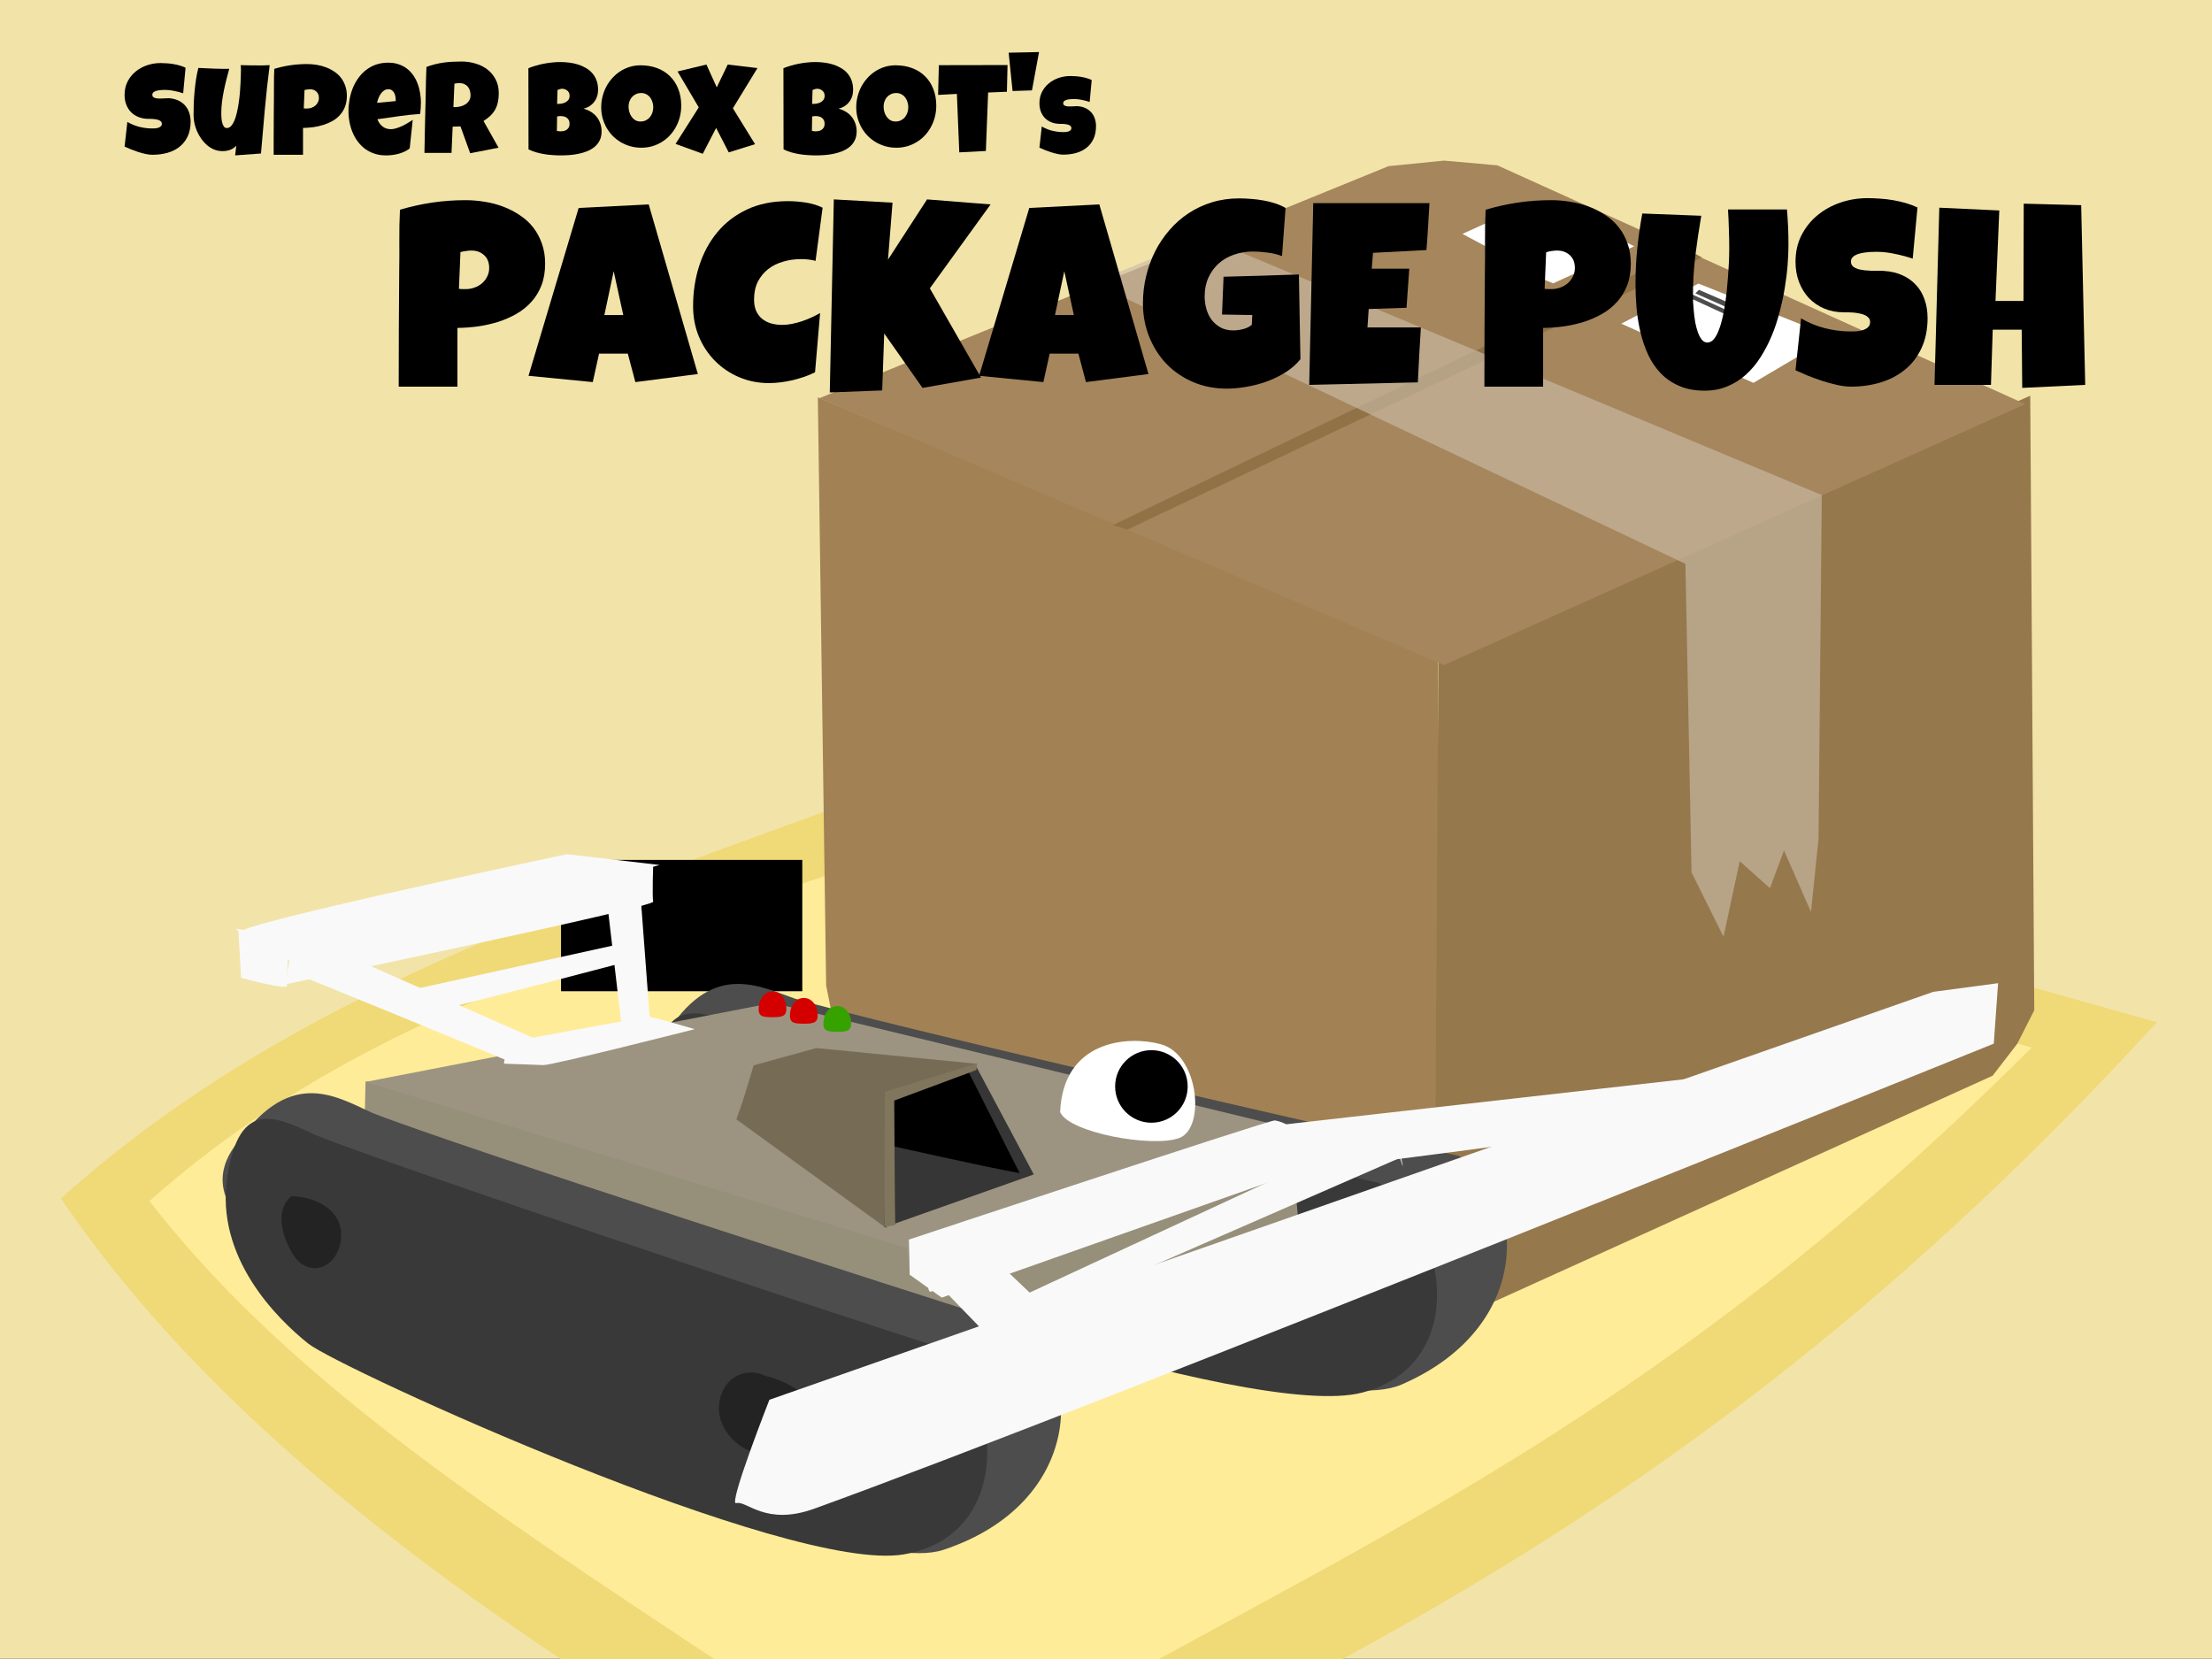 <?xml version="1.0" encoding="UTF-8" standalone="no"?>
<!-- Created with Inkscape (http://www.inkscape.org/) -->

<svg
   xmlns:dc="http://purl.org/dc/elements/1.1/"
   xmlns:cc="http://creativecommons.org/ns#"
   xmlns:rdf="http://www.w3.org/1999/02/22-rdf-syntax-ns#"
   xmlns:svg="http://www.w3.org/2000/svg"
   xmlns="http://www.w3.org/2000/svg"
   xmlns:sodipodi="http://sodipodi.sourceforge.net/DTD/sodipodi-0.dtd"
   xmlns:inkscape="http://www.inkscape.org/namespaces/inkscape"
   width="1600"
   height="1200"
   viewBox="0 0 423.333 317.5"
   version="1.1"
   id="svg8"
   inkscape:version="0.92.3 (2405546, 2018-03-11)"
   sodipodi:docname="TitleCard_InGame.svg">
  <rect x="0" y="0" width="423.333" height="317.5" fill="#333333" stroke="none"/>
  <defs
     id="defs2" />
  <sodipodi:namedview
     id="base"
     pagecolor="#ffffff"
     bordercolor="#666666"
     borderopacity="1.0"
     inkscape:pageopacity="0.0"
     inkscape:pageshadow="2"
     inkscape:zoom="0.64"
     inkscape:cx="1269.9909"
     inkscape:cy="100.24609"
     inkscape:document-units="mm"
     inkscape:current-layer="layer3"
     showgrid="false"
     units="px"
     inkscape:window-width="1536"
     inkscape:window-height="811"
     inkscape:window-x="-8"
     inkscape:window-y="-8"
     inkscape:window-maximized="1"
     inkscape:snap-others="false"
     inkscape:object-nodes="false"
     inkscape:snap-nodes="false"
     inkscape:snap-global="false"
     inkscape:pagecheckerboard="true" />
  <g
     inkscape:groupmode="layer"
     id="layer3"
     inkscape:label="BG"
     transform="translate(0,158.75)">
    <rect
       style="opacity:1;fill:#f2e4a8;fill-opacity:1;fill-rule:evenodd;stroke:none;stroke-width:1.058;stroke-miterlimit:4;stroke-dasharray:none;stroke-dashoffset:0;stroke-opacity:1"
       id="rect3932"
       width="424.16"
       height="319.981"
       x="-0.413"
       y="-161.272" />
    <path
       style="opacity:1;fill:#f0d977;fill-opacity:1;fill-rule:evenodd;stroke:none;stroke-width:1.058;stroke-miterlimit:4;stroke-dasharray:none;stroke-dashoffset:0;stroke-opacity:1"
       d="M 11.654,70.605 C 46.469,121.919 107.576,161.964 174.832,199.375 254.146,161.583 329.067,128.383 412.773,36.889 336.24,15.42 274.155,-2.437 204.847,-22.099 139.573,6.925 67.222,20.783 11.654,70.605 Z"
       id="path3934"
       inkscape:connector-curvature="0"
       sodipodi:nodetypes="ccccc" />
    <path
       sodipodi:nodetypes="ccccc"
       inkscape:connector-curvature="0"
       id="path3936"
       d="M 28.609,71.109 C 62.504,114.839 116.598,143.772 176.04,185.343 242.4,143.156 307.785,122.928 388.803,41.727 317.736,21.902 270.609,8.92 206.25,-9.237 145.638,17.565 80.208,25.101 28.609,71.109 Z"
       style="opacity:1;fill:#ffec98;fill-opacity:1;fill-rule:evenodd;stroke:none;stroke-width:1.058;stroke-miterlimit:4;stroke-dasharray:none;stroke-dashoffset:0;stroke-opacity:1" />
    <g
       style="stroke-width:0.5"
       id="g3889"
       transform="matrix(2,0,0,2,-282.558,-198.206)">
      <path
         sodipodi:nodetypes="ccccccc"
         inkscape:connector-curvature="0"
         id="path3823"
         d="m 221.291,118.847 3.186,2.994 54.402,26.385 V 82.745 l -59.342,-24.994 0.794,56.27 z"
         style="opacity:1;fill:#a28254;fill-opacity:1;fill-rule:evenodd;stroke:none;stroke-width:0.529;stroke-miterlimit:4;stroke-dasharray:none;stroke-dashoffset:0;stroke-opacity:1" />
      <path
         sodipodi:nodetypes="ccccccc"
         inkscape:connector-curvature="0"
         id="path3825"
         d="m 278.917,82.81 56.637,-25.218 0.384,58.806 -1.625,3.206 -2.359,3.059 -53.452,24.226 z"
         style="opacity:1;fill:#96784d;fill-opacity:1;fill-rule:evenodd;stroke:none;stroke-width:0.529;stroke-miterlimit:4;stroke-dasharray:none;stroke-dashoffset:0;stroke-opacity:1" />
      <path
         sodipodi:nodetypes="ccccccc"
         inkscape:connector-curvature="0"
         id="path3827"
         d="m 219.69,57.83 59.776,25.536 55.61,-24.969 -50.516,-22.847 -5.097,-0.454 -5.316,0.532 z"
         style="opacity:1;fill:#a6865c;fill-opacity:1;fill-rule:evenodd;stroke:none;stroke-width:0.529;stroke-miterlimit:4;stroke-dasharray:none;stroke-dashoffset:0;stroke-opacity:1" />
      <path
         sodipodi:nodetypes="ccccc"
         inkscape:connector-curvature="0"
         id="path3829"
         d="m 247.785,69.971 54.905,-26.41 1.445,0.802 -54.984,26.045 z"
         style="opacity:1;fill:#907246;fill-opacity:1;fill-rule:evenodd;stroke:none;stroke-width:0.529;stroke-miterlimit:4;stroke-dasharray:none;stroke-dashoffset:0;stroke-opacity:1" />
      <path
         inkscape:connector-curvature="0"
         id="path3831"
         d="m 245.846,46.789 56.711,26.894 0.585,29.525 3.06,6.164 1.55,-7.235 2.894,2.584 1.344,-3.617 2.584,5.891 0.723,-7.028 0.31,-32.866 -59.091,-24.696 z"
         style="opacity:1;fill:#cabca8;fill-opacity:0.633;fill-rule:evenodd;stroke:none;stroke-width:0.529;stroke-miterlimit:4;stroke-dasharray:none;stroke-dashoffset:0;stroke-opacity:1" />
      <path
         inkscape:connector-curvature="0"
         id="path3833"
         d="m 303.8,46.862 c -0.256,0.146 -7.381,3.837 -7.381,3.837 l 12.643,5.664 7.491,-4.421 z"
         style="opacity:1;fill:#ffffff;fill-opacity:1;fill-rule:evenodd;stroke:none;stroke-width:0.529;stroke-miterlimit:4;stroke-dasharray:none;stroke-dashoffset:0;stroke-opacity:1" />
      <path
         sodipodi:nodetypes="ccccc"
         inkscape:connector-curvature="0"
         id="path3835"
         d="m 303.508,47.799 6.569,2.92 0.465,-0.362 -6.692,-2.894 z"
         style="opacity:1;fill:#4d4d4d;fill-opacity:1;fill-rule:evenodd;stroke:none;stroke-width:0.529;stroke-miterlimit:4;stroke-dasharray:none;stroke-dashoffset:0;stroke-opacity:1" />
      <path
         sodipodi:nodetypes="ccccc"
         inkscape:connector-curvature="0"
         id="path3837"
         d="m 303.172,47.883 6.595,3.017 -0.426,0.271 -6.55,-3.023 z"
         style="opacity:1;fill:#4d4d4d;fill-opacity:1;fill-rule:evenodd;stroke:none;stroke-width:0.529;stroke-miterlimit:4;stroke-dasharray:none;stroke-dashoffset:0;stroke-opacity:1" />
      <path
         sodipodi:nodetypes="ccccc"
         inkscape:connector-curvature="0"
         id="path3839"
         d="m 289.902,46.84 7.758,-3.543 -3.566,-1.809 -7.835,3.887 z"
         style="opacity:1;fill:#ffffff;fill-opacity:1;fill-rule:evenodd;stroke:none;stroke-width:0.529;stroke-miterlimit:4;stroke-dasharray:none;stroke-dashoffset:0;stroke-opacity:1" />
      <path
         inkscape:connector-curvature="0"
         id="path3841"
         d="m 292.691,40.979 c -0.219,0.11 -2.192,1.133 -2.192,1.133 l -4.604,-2.156 1.973,-0.987 5.043,2.156 z"
         style="opacity:1;fill:#ffffff;fill-opacity:1;fill-rule:evenodd;stroke:none;stroke-width:0.529;stroke-miterlimit:4;stroke-dasharray:none;stroke-dashoffset:0;stroke-opacity:1" />
      <path
         inkscape:connector-curvature="0"
         id="path3843"
         d="m 285.164,40.321 4.239,2.156 -3.8,1.973 -4.385,-2.339 z"
         style="opacity:1;fill:#ffffff;fill-opacity:1;fill-rule:evenodd;stroke:none;stroke-width:0.529;stroke-miterlimit:4;stroke-dasharray:none;stroke-dashoffset:0;stroke-opacity:1" />
    </g>
    <g
       style="stroke-width:0.5"
       id="g3726"
       transform="matrix(2,0,0,2,109.743,-482.306)" />
    <g
       transform="matrix(2,0,0,2,0.413,-436.119)"
       aria-label="super Box Bot's"
       style="font-style:normal;font-variant:normal;font-weight:normal;font-stretch:normal;font-size:10.583px;line-height:1.25;font-family:'Luckiest Guy';-inkscape-font-specification:'Luckiest Guy';letter-spacing:0px;word-spacing:0px;fill:#000000;fill-opacity:1;stroke:none;stroke-width:0.132"
       id="text3673">
      <path
         d="m 18.033,150.323 q 0,0.826 -0.289,1.429 -0.283,0.597 -0.784,0.989 -0.494,0.386 -1.164,0.573 -0.663,0.181 -1.429,0.181 -0.295,0 -0.651,-0.078 -0.35,-0.078 -0.711,-0.193 -0.362,-0.121 -0.699,-0.253 -0.332,-0.139 -0.591,-0.259 l 0.265,-2.363 q 0.512,0.307 1.133,0.47 0.627,0.157 1.23,0.157 0.115,0 0.277,-0.006 0.163,-0.012 0.307,-0.054 0.151,-0.048 0.253,-0.139 0.102,-0.09 0.102,-0.259 0,-0.115 -0.072,-0.193 -0.072,-0.084 -0.187,-0.133 -0.115,-0.054 -0.259,-0.078 -0.145,-0.03 -0.283,-0.042 -0.139,-0.012 -0.259,-0.012 -0.121,0 -0.193,0 -0.518,0 -0.947,-0.163 -0.422,-0.163 -0.729,-0.458 -0.301,-0.301 -0.47,-0.723 -0.169,-0.428 -0.169,-0.947 0,-0.711 0.283,-1.272 0.289,-0.567 0.766,-0.959 0.482,-0.398 1.103,-0.609 0.621,-0.211 1.284,-0.211 0.295,0 0.609,0.024 0.314,0.018 0.621,0.072 0.314,0.054 0.609,0.139 0.295,0.084 0.561,0.211 l -0.229,2.448 q -0.41,-0.139 -0.862,-0.229 -0.446,-0.097 -0.874,-0.097 -0.078,0 -0.205,0.006 -0.121,0 -0.259,0.018 -0.133,0.012 -0.271,0.042 -0.139,0.03 -0.247,0.084 -0.109,0.048 -0.175,0.133 -0.066,0.084 -0.06,0.199 0.006,0.133 0.096,0.205 0.096,0.072 0.241,0.109 0.151,0.03 0.326,0.03 0.181,0 0.356,-0.006 0.175,-0.012 0.326,-0.018 0.151,-0.012 0.247,-0.006 0.482,0.03 0.868,0.205 0.386,0.175 0.651,0.464 0.271,0.289 0.41,0.693 0.145,0.398 0.145,0.88 z"
         style="font-size:12.347px;stroke-width:0.132"
         id="path3938"
         inkscape:connector-curvature="0" />
      <path
         d="m 25.599,144.921 q -0.271,2.122 -0.464,4.226 -0.193,2.098 -0.368,4.226 l -2.472,0.181 0.109,-0.928 q -0.121,0.139 -0.283,0.241 -0.157,0.102 -0.338,0.169 -0.181,0.06 -0.374,0.09 -0.193,0.024 -0.368,0.018 -0.41,-0.006 -0.772,-0.157 -0.362,-0.157 -0.663,-0.41 -0.301,-0.259 -0.543,-0.597 -0.241,-0.344 -0.41,-0.717 -0.163,-0.38 -0.253,-0.772 -0.084,-0.392 -0.084,-0.76 0,-0.543 0.018,-1.121 0.024,-0.585 0.078,-1.17 0.054,-0.585 0.139,-1.158 0.09,-0.573 0.223,-1.097 0.736,0.036 1.477,0.066 0.742,0.03 1.477,0.018 -0.139,0.525 -0.277,1.055 -0.133,0.525 -0.241,1.061 -0.109,0.531 -0.175,1.067 -0.066,0.537 -0.066,1.085 0,0.127 0.012,0.362 0.012,0.235 0.06,0.464 0.054,0.229 0.157,0.404 0.109,0.169 0.301,0.169 0.229,0 0.41,-0.193 0.181,-0.199 0.32,-0.531 0.139,-0.332 0.235,-0.766 0.102,-0.434 0.169,-0.904 0.072,-0.476 0.115,-0.959 0.042,-0.482 0.06,-0.904 0.024,-0.428 0.03,-0.766 0.012,-0.338 0.012,-0.525 0,-0.121 -0.006,-0.235 -0.006,-0.115 -0.018,-0.235 0.392,0.012 0.778,0.018 0.386,0.006 0.778,0.006 0.301,0 0.603,0 0.307,-0.006 0.615,-0.024 z"
         style="font-size:12.347px;stroke-width:0.132"
         id="path3940"
         inkscape:connector-curvature="0" />
      <path
         d="m 32.985,147.851 q 0,0.585 -0.175,1.037 -0.175,0.452 -0.482,0.796 -0.301,0.338 -0.711,0.573 -0.41,0.229 -0.88,0.38 -0.464,0.145 -0.965,0.217 -0.5,0.066 -0.983,0.072 v 2.568 h -2.809 q 0,-0.687 0,-1.338 0.006,-0.651 0.006,-1.29 0.006,-0.645 0.006,-1.296 0.006,-0.651 0.012,-1.344 0.012,-0.736 0.006,-1.471 -0.006,-0.736 0.03,-1.483 0.772,-0.229 1.543,-0.344 0.772,-0.115 1.592,-0.115 0.464,0 0.928,0.078 0.464,0.072 0.886,0.235 0.428,0.163 0.79,0.41 0.368,0.241 0.633,0.579 0.265,0.338 0.416,0.772 0.157,0.434 0.157,0.965 z m -2.677,0.205 q 0,-0.392 -0.241,-0.609 -0.235,-0.223 -0.615,-0.223 -0.127,0 -0.265,0.024 -0.133,0.018 -0.253,0.048 l -0.072,1.76 q 0.084,0.012 0.163,0.012 0.078,0 0.163,0 0.217,0 0.416,-0.072 0.205,-0.072 0.362,-0.205 0.157,-0.139 0.247,-0.32 0.096,-0.187 0.096,-0.416 z"
         style="font-size:12.347px;stroke-width:0.132"
         id="path3942"
         inkscape:connector-curvature="0" />
      <path
         d="m 40.069,148.539 q 0,0.525 -0.072,1.049 -1.031,0.066 -2.05,0.217 -1.019,0.145 -2.038,0.289 0.157,0.434 0.488,0.693 0.338,0.259 0.802,0.259 0.241,0 0.525,-0.09 0.289,-0.09 0.573,-0.223 0.283,-0.139 0.543,-0.295 0.259,-0.157 0.446,-0.283 l -0.289,2.737 q -0.235,0.181 -0.512,0.307 -0.271,0.127 -0.567,0.205 -0.295,0.078 -0.597,0.115 -0.301,0.036 -0.591,0.036 -0.597,0 -1.091,-0.163 -0.494,-0.163 -0.898,-0.452 -0.398,-0.295 -0.699,-0.693 -0.301,-0.398 -0.5,-0.868 -0.199,-0.47 -0.301,-0.995 -0.102,-0.525 -0.102,-1.061 0,-0.561 0.102,-1.121 0.102,-0.561 0.307,-1.079 0.211,-0.518 0.525,-0.959 0.32,-0.446 0.742,-0.778 0.422,-0.332 0.953,-0.518 0.537,-0.187 1.182,-0.187 0.537,0 0.977,0.151 0.446,0.145 0.79,0.41 0.35,0.259 0.603,0.621 0.259,0.362 0.422,0.796 0.169,0.428 0.247,0.91 0.084,0.476 0.084,0.971 z m -2.412,-0.314 q 0,-0.169 -0.036,-0.344 -0.036,-0.181 -0.121,-0.326 -0.078,-0.145 -0.211,-0.235 -0.133,-0.097 -0.332,-0.097 -0.241,0 -0.428,0.133 -0.181,0.127 -0.314,0.326 -0.133,0.193 -0.217,0.422 -0.084,0.229 -0.127,0.422 l 1.785,-0.169 z"
         style="font-size:12.347px;stroke-width:0.132"
         id="path3944"
         inkscape:connector-curvature="0" />
      <path
         d="m 47.521,147.598 q 0,0.47 -0.084,0.856 -0.078,0.38 -0.253,0.699 -0.175,0.32 -0.452,0.591 -0.277,0.271 -0.669,0.518 l 1.435,2.556 -2.713,0.531 -0.928,-2.568 -0.748,0.024 -0.109,2.508 h -2.592 q 0.03,-1.375 0.054,-2.737 0.03,-1.363 0.066,-2.737 0.012,-0.693 0.024,-1.375 0.012,-0.681 0.048,-1.375 0.422,-0.157 0.832,-0.259 0.41,-0.102 0.82,-0.157 0.416,-0.06 0.838,-0.078 0.428,-0.024 0.874,-0.024 0.687,0 1.326,0.193 0.645,0.187 1.139,0.567 0.494,0.38 0.79,0.947 0.301,0.567 0.301,1.32 z m -2.701,0.193 q 0,-0.253 -0.072,-0.464 -0.066,-0.211 -0.205,-0.362 -0.133,-0.157 -0.338,-0.241 -0.199,-0.09 -0.47,-0.09 -0.121,0 -0.235,0.018 -0.115,0.012 -0.223,0.042 l -0.096,2.243 h 0.145 q 0.259,0 0.525,-0.066 0.271,-0.066 0.482,-0.205 0.217,-0.139 0.35,-0.356 0.139,-0.217 0.139,-0.518 z"
         style="font-size:12.347px;stroke-width:0.132"
         id="path3946"
         inkscape:connector-curvature="0" />
      <path
         d="m 57.36,151.264 q 0,0.5 -0.187,0.862 -0.181,0.362 -0.488,0.615 -0.307,0.253 -0.711,0.416 -0.398,0.157 -0.832,0.247 -0.434,0.09 -0.874,0.121 -0.434,0.03 -0.814,0.03 -0.374,0 -0.778,-0.03 -0.398,-0.024 -0.796,-0.09 -0.398,-0.066 -0.784,-0.175 -0.386,-0.115 -0.729,-0.283 l -0.012,-7.765 q 0.338,-0.139 0.717,-0.247 0.38,-0.115 0.772,-0.187 0.398,-0.078 0.79,-0.115 0.392,-0.042 0.76,-0.042 0.428,0 0.862,0.054 0.44,0.054 0.844,0.181 0.404,0.127 0.754,0.332 0.35,0.199 0.609,0.494 0.265,0.295 0.41,0.687 0.151,0.392 0.151,0.904 0,0.338 -0.096,0.633 -0.096,0.295 -0.277,0.531 -0.181,0.235 -0.44,0.404 -0.259,0.163 -0.585,0.241 0.392,0.102 0.711,0.301 0.326,0.199 0.549,0.482 0.229,0.283 0.35,0.639 0.127,0.356 0.127,0.76 z m -3.063,-3.436 q 0,-0.175 -0.072,-0.295 -0.072,-0.127 -0.181,-0.205 -0.102,-0.078 -0.229,-0.115 -0.121,-0.036 -0.217,-0.036 -0.121,0 -0.235,0.036 -0.115,0.036 -0.223,0.084 l -0.036,1.338 q 0.139,0 0.344,-0.024 0.205,-0.024 0.392,-0.102 0.193,-0.084 0.326,-0.241 0.133,-0.163 0.133,-0.44 z m -0.856,1.965 q -0.175,0 -0.338,0.036 l -0.024,1.375 q 0.09,0.018 0.175,0.036 0.09,0.012 0.175,0.012 0.127,0 0.277,-0.024 0.151,-0.03 0.283,-0.109 0.133,-0.084 0.217,-0.223 0.09,-0.139 0.09,-0.368 0,-0.229 -0.09,-0.374 -0.084,-0.145 -0.211,-0.223 -0.127,-0.084 -0.277,-0.109 -0.151,-0.03 -0.277,-0.03 z"
         style="font-size:12.347px;stroke-width:0.132"
         id="path3948"
         inkscape:connector-curvature="0" />
      <path
         d="m 64.98,148.792 q 0,0.549 -0.127,1.061 -0.127,0.506 -0.368,0.953 -0.235,0.446 -0.579,0.82 -0.338,0.368 -0.766,0.633 -0.422,0.265 -0.922,0.416 -0.5,0.145 -1.061,0.145 -0.543,0 -1.037,-0.139 -0.488,-0.139 -0.916,-0.386 -0.428,-0.253 -0.778,-0.603 -0.344,-0.356 -0.591,-0.784 -0.241,-0.434 -0.38,-0.928 -0.133,-0.494 -0.133,-1.031 0,-0.525 0.127,-1.025 0.127,-0.506 0.362,-0.953 0.241,-0.446 0.579,-0.82 0.338,-0.374 0.754,-0.645 0.422,-0.271 0.91,-0.422 0.488,-0.151 1.031,-0.151 0.874,0 1.592,0.271 0.723,0.271 1.23,0.778 0.512,0.5 0.79,1.218 0.283,0.711 0.283,1.592 z m -2.677,0.157 q 0,-0.259 -0.078,-0.5 -0.072,-0.247 -0.217,-0.434 -0.145,-0.193 -0.362,-0.307 -0.211,-0.121 -0.488,-0.121 -0.283,0 -0.506,0.102 -0.223,0.102 -0.386,0.283 -0.157,0.175 -0.241,0.416 -0.084,0.235 -0.084,0.5 0,0.253 0.072,0.506 0.072,0.253 0.217,0.458 0.145,0.205 0.356,0.332 0.217,0.127 0.5,0.127 0.283,0 0.506,-0.109 0.229,-0.115 0.386,-0.301 0.157,-0.193 0.241,-0.44 0.084,-0.247 0.084,-0.512 z"
         style="font-size:12.347px;stroke-width:0.132"
         id="path3950"
         inkscape:connector-curvature="0" />
      <path
         d="m 72.275,145.199 -2.351,3.846 2.122,3.436 -2.52,0.784 -1.206,-2.339 -1.278,2.472 -2.604,-0.941 2.219,-3.497 -2.026,-3.436 2.761,-0.663 0.989,2.182 1.049,-2.182 z"
         style="font-size:12.347px;stroke-width:0.132"
         id="path3952"
         inkscape:connector-curvature="0" />
      <path
         d="m 81.765,151.264 q 0,0.5 -0.187,0.862 -0.181,0.362 -0.488,0.615 -0.307,0.253 -0.711,0.416 -0.398,0.157 -0.832,0.247 -0.434,0.09 -0.874,0.121 -0.434,0.03 -0.814,0.03 -0.374,0 -0.778,-0.03 -0.398,-0.024 -0.796,-0.09 -0.398,-0.066 -0.784,-0.175 -0.386,-0.115 -0.729,-0.283 l -0.012,-7.765 q 0.338,-0.139 0.717,-0.247 0.38,-0.115 0.772,-0.187 0.398,-0.078 0.79,-0.115 0.392,-0.042 0.76,-0.042 0.428,0 0.862,0.054 0.44,0.054 0.844,0.181 0.404,0.127 0.754,0.332 0.35,0.199 0.609,0.494 0.265,0.295 0.41,0.687 0.151,0.392 0.151,0.904 0,0.338 -0.096,0.633 -0.096,0.295 -0.277,0.531 -0.181,0.235 -0.44,0.404 -0.259,0.163 -0.585,0.241 0.392,0.102 0.711,0.301 0.326,0.199 0.549,0.482 0.229,0.283 0.35,0.639 0.127,0.356 0.127,0.76 z m -3.063,-3.436 q 0,-0.175 -0.072,-0.295 -0.072,-0.127 -0.181,-0.205 -0.102,-0.078 -0.229,-0.115 -0.121,-0.036 -0.217,-0.036 -0.121,0 -0.235,0.036 -0.115,0.036 -0.223,0.084 l -0.036,1.338 q 0.139,0 0.344,-0.024 0.205,-0.024 0.392,-0.102 0.193,-0.084 0.326,-0.241 0.133,-0.163 0.133,-0.44 z m -0.856,1.965 q -0.175,0 -0.338,0.036 l -0.024,1.375 q 0.09,0.018 0.175,0.036 0.09,0.012 0.175,0.012 0.127,0 0.277,-0.024 0.151,-0.03 0.283,-0.109 0.133,-0.084 0.217,-0.223 0.09,-0.139 0.09,-0.368 0,-0.229 -0.09,-0.374 -0.084,-0.145 -0.211,-0.223 -0.127,-0.084 -0.277,-0.109 -0.151,-0.03 -0.277,-0.03 z"
         style="font-size:12.347px;stroke-width:0.132"
         id="path3954"
         inkscape:connector-curvature="0" />
      <path
         d="m 89.385,148.792 q 0,0.549 -0.127,1.061 -0.127,0.506 -0.368,0.953 -0.235,0.446 -0.579,0.82 -0.338,0.368 -0.766,0.633 -0.422,0.265 -0.922,0.416 -0.5,0.145 -1.061,0.145 -0.543,0 -1.037,-0.139 -0.488,-0.139 -0.916,-0.386 -0.428,-0.253 -0.778,-0.603 -0.344,-0.356 -0.591,-0.784 -0.241,-0.434 -0.38,-0.928 -0.133,-0.494 -0.133,-1.031 0,-0.525 0.127,-1.025 0.127,-0.506 0.362,-0.953 0.241,-0.446 0.579,-0.82 0.338,-0.374 0.754,-0.645 0.422,-0.271 0.91,-0.422 0.488,-0.151 1.031,-0.151 0.874,0 1.592,0.271 0.723,0.271 1.23,0.778 0.512,0.5 0.79,1.218 0.283,0.711 0.283,1.592 z m -2.677,0.157 q 0,-0.259 -0.078,-0.5 -0.072,-0.247 -0.217,-0.434 -0.145,-0.193 -0.362,-0.307 -0.211,-0.121 -0.488,-0.121 -0.283,0 -0.506,0.102 -0.223,0.102 -0.386,0.283 -0.157,0.175 -0.241,0.416 -0.084,0.235 -0.084,0.5 0,0.253 0.072,0.506 0.072,0.253 0.217,0.458 0.145,0.205 0.356,0.332 0.217,0.127 0.5,0.127 0.283,0 0.506,-0.109 0.229,-0.115 0.386,-0.301 0.157,-0.193 0.241,-0.44 0.084,-0.247 0.084,-0.512 z"
         style="font-size:12.347px;stroke-width:0.132"
         id="path3956"
         inkscape:connector-curvature="0" />
      <path
         d="m 96.204,144.909 -0.06,2.556 -1.797,0.072 -0.217,5.595 -2.544,0.133 -0.229,-5.595 -1.797,0.097 0.072,-2.846 z"
         style="font-size:12.347px;stroke-width:0.132"
         id="path3958"
         inkscape:connector-curvature="0" />
      <path
         d="m 99.218,143.667 -0.675,3.666 -1.857,0.06 -0.374,-3.666 z"
         style="font-size:12.347px;stroke-width:0.132"
         id="path3960"
         inkscape:connector-curvature="0" />
      <path
         d="m 104.67,150.764 q 0,0.708 -0.248,1.225 -0.243,0.512 -0.672,0.847 -0.424,0.331 -0.997,0.491 -0.568,0.155 -1.225,0.155 -0.253,0 -0.558,-0.067 -0.3,-0.067 -0.61,-0.165 -0.31,-0.103 -0.599,-0.217 -0.284,-0.119 -0.506,-0.222 l 0.227,-2.026 q 0.439,0.264 0.972,0.403 0.537,0.134 1.054,0.134 0.098,0 0.238,-0.005 0.14,-0.01 0.264,-0.046 0.129,-0.041 0.217,-0.119 0.088,-0.077 0.088,-0.222 0,-0.098 -0.062,-0.165 -0.062,-0.072 -0.16,-0.114 -0.098,-0.046 -0.222,-0.067 -0.124,-0.026 -0.243,-0.036 -0.119,-0.01 -0.222,-0.01 -0.103,0 -0.165,0 -0.444,0 -0.811,-0.14 -0.362,-0.14 -0.625,-0.393 -0.258,-0.258 -0.403,-0.62 -0.145,-0.367 -0.145,-0.811 0,-0.61 0.243,-1.09 0.248,-0.486 0.656,-0.822 0.413,-0.341 0.946,-0.522 0.532,-0.181 1.101,-0.181 0.253,0 0.522,0.021 0.269,0.015 0.532,0.062 0.269,0.046 0.522,0.119 0.253,0.072 0.481,0.181 l -0.196,2.098 q -0.351,-0.119 -0.739,-0.196 -0.382,-0.083 -0.749,-0.083 -0.067,0 -0.176,0.005 -0.103,0 -0.222,0.015 -0.114,0.01 -0.233,0.036 -0.119,0.026 -0.212,0.072 -0.093,0.041 -0.15,0.114 -0.057,0.072 -0.052,0.171 0.005,0.114 0.083,0.176 0.083,0.062 0.207,0.093 0.129,0.026 0.279,0.026 0.155,0 0.305,-0.005 0.15,-0.01 0.279,-0.015 0.129,-0.01 0.212,-0.005 0.413,0.026 0.744,0.176 0.331,0.15 0.558,0.398 0.233,0.248 0.351,0.594 0.124,0.341 0.124,0.754 z"
         style="stroke-width:0.132"
         id="path3962"
         inkscape:connector-curvature="0" />
    </g>
    <g
       transform="matrix(2,0,0,2,0.413,-436.119)"
       aria-label="PACKAGE PUSH"
       style="font-style:normal;font-variant:normal;font-weight:normal;font-stretch:normal;font-size:10.583px;line-height:1.25;font-family:'Luckiest Guy';-inkscape-font-specification:'Luckiest Guy';letter-spacing:0px;word-spacing:0px;fill:#000000;fill-opacity:1;stroke:none;stroke-width:0.132"
       id="text3677">
      <path
         d="m 51.957,163.914 q 0,1.17 -0.35,2.074 -0.35,0.904 -0.965,1.58 -0.603,0.675 -1.423,1.145 -0.82,0.47 -1.76,0.772 -0.928,0.289 -1.929,0.434 -1.001,0.133 -1.965,0.145 v 5.619 h -5.619 q 0,-2.761 0.012,-5.498 0.012,-2.737 0.036,-5.522 0.024,-1.471 0.012,-2.942 -0.012,-1.471 0.06,-2.966 1.543,-0.458 3.087,-0.687 1.543,-0.229 3.183,-0.229 0.928,0 1.857,0.157 0.928,0.145 1.773,0.47 0.856,0.326 1.58,0.82 0.736,0.482 1.266,1.158 0.531,0.675 0.832,1.543 0.314,0.856 0.314,1.929 z m -5.354,0.41 q 0,-0.784 -0.482,-1.218 -0.47,-0.446 -1.23,-0.446 -0.253,0 -0.531,0.048 -0.265,0.036 -0.506,0.097 l -0.145,3.521 q 0.169,0.024 0.326,0.024 0.157,0 0.326,0 0.434,0 0.832,-0.145 0.41,-0.145 0.723,-0.41 0.314,-0.277 0.494,-0.639 0.193,-0.374 0.193,-0.832 z"
         style="font-size:24.694px;stroke-width:0.132"
         id="path3965"
         inkscape:connector-curvature="0" />
      <path
         d="m 66.571,174.476 -5.981,0.772 -0.723,-2.725 h -2.749 l -0.603,2.725 -6.149,-0.603 4.799,-16.061 6.704,-0.338 z m -7.138,-5.643 -0.916,-4.196 -0.892,4.196 z"
         style="font-size:24.694px;stroke-width:0.132"
         id="path3967"
         inkscape:connector-curvature="0" />
      <path
         d="m 78.509,158.56 -0.675,5.088 q -0.35,-0.097 -0.699,-0.133 -0.35,-0.036 -0.699,-0.036 -0.892,0 -1.7,0.241 -0.808,0.229 -1.435,0.711 -0.615,0.482 -0.989,1.206 -0.362,0.723 -0.362,1.7 0,0.627 0.193,1.085 0.205,0.458 0.567,0.76 0.362,0.301 0.856,0.446 0.494,0.145 1.085,0.145 0.446,0 0.928,-0.097 0.482,-0.097 0.953,-0.253 0.47,-0.157 0.916,-0.362 0.446,-0.205 0.82,-0.422 l -0.482,5.667 q -0.47,0.241 -1.025,0.434 -0.543,0.181 -1.121,0.326 -0.579,0.133 -1.158,0.205 -0.579,0.072 -1.109,0.072 -1.531,0 -2.858,-0.567 -1.326,-0.567 -2.303,-1.555 -0.977,-0.989 -1.543,-2.327 -0.555,-1.35 -0.555,-2.906 0,-2.062 0.591,-3.883 0.591,-1.833 1.736,-3.207 1.145,-1.375 2.834,-2.17 1.7,-0.796 3.907,-0.796 0.832,0 1.7,0.133 0.88,0.133 1.628,0.494 z"
         style="font-size:24.694px;stroke-width:0.132"
         id="path3969"
         inkscape:connector-curvature="0" />
      <path
         d="m 94.582,158.246 -5.812,8.031 4.895,8.537 -5.595,0.989 -3.666,-5.209 -0.193,5.45 -5.016,0.193 0.386,-18.473 5.619,0.314 -0.434,5.45 3.738,-5.764 z"
         style="font-size:24.694px;stroke-width:0.132"
         id="path3971"
         inkscape:connector-curvature="0" />
      <path
         d="m 109.69,174.476 -5.981,0.772 -0.723,-2.725 h -2.749 l -0.603,2.725 -6.149,-0.603 4.799,-16.061 6.704,-0.338 z m -7.138,-5.643 -0.916,-4.196 -0.892,4.196 z"
         style="font-size:24.694px;stroke-width:0.132"
         id="path3973"
         inkscape:connector-curvature="0" />
      <path
         d="m 124.232,173.053 q -0.567,0.711 -1.399,1.242 -0.832,0.531 -1.785,0.88 -0.953,0.35 -1.953,0.518 -1.001,0.181 -1.905,0.181 -1.748,0 -3.219,-0.627 -1.471,-0.627 -2.544,-1.724 -1.061,-1.109 -1.664,-2.604 -0.603,-1.495 -0.603,-3.219 0,-1.314 0.301,-2.568 0.301,-1.266 0.856,-2.375 0.567,-1.121 1.375,-2.05 0.808,-0.941 1.833,-1.616 1.025,-0.675 2.243,-1.049 1.218,-0.374 2.604,-0.374 0.518,0 1.109,0.048 0.591,0.036 1.17,0.145 0.591,0.097 1.145,0.277 0.555,0.181 1.013,0.446 l -0.338,4.606 q -0.675,-0.253 -1.399,-0.338 -0.711,-0.097 -1.399,-0.097 -0.965,0 -1.809,0.301 -0.832,0.289 -1.459,0.844 -0.615,0.555 -0.977,1.35 -0.362,0.796 -0.362,1.797 0,0.627 0.169,1.218 0.169,0.579 0.506,1.037 0.35,0.446 0.856,0.723 0.518,0.277 1.194,0.277 0.458,0 0.941,-0.121 0.494,-0.121 0.844,-0.41 l 0.048,-0.941 -2.894,-0.048 0.145,-3.617 q 1.797,-0.06 3.593,-0.097 1.797,-0.048 3.617,-0.121 z"
         style="font-size:24.694px;stroke-width:0.132"
         id="path3975"
         inkscape:connector-curvature="0" />
      <path
         d="m 136.579,158.126 q -0.072,1.133 -0.133,2.243 -0.06,1.109 -0.157,2.243 l -5.113,0.265 -0.121,1.519 h 3.593 l -0.265,3.738 -3.617,0.121 -0.121,1.76 h 2.99 2.122 q -0.072,1.326 -0.157,2.641 -0.072,1.302 -0.133,2.617 l -10.394,0.241 0.386,-17.387 z"
         style="font-size:24.694px;stroke-width:0.132"
         id="path3977"
         inkscape:connector-curvature="0" />
      <path
         d="m 155.847,163.914 q 0,1.17 -0.35,2.074 -0.35,0.904 -0.965,1.58 -0.603,0.675 -1.423,1.145 -0.82,0.47 -1.76,0.772 -0.928,0.289 -1.929,0.434 -1.001,0.133 -1.965,0.145 v 5.619 h -5.619 q 0,-2.761 0.012,-5.498 0.012,-2.737 0.036,-5.522 0.024,-1.471 0.012,-2.942 -0.012,-1.471 0.06,-2.966 1.543,-0.458 3.087,-0.687 1.543,-0.229 3.183,-0.229 0.928,0 1.857,0.157 0.928,0.145 1.772,0.47 0.856,0.326 1.58,0.82 0.736,0.482 1.266,1.158 0.531,0.675 0.832,1.543 0.314,0.856 0.314,1.929 z m -5.354,0.41 q 0,-0.784 -0.482,-1.218 -0.47,-0.446 -1.23,-0.446 -0.253,0 -0.531,0.048 -0.265,0.036 -0.506,0.097 l -0.145,3.521 q 0.169,0.024 0.326,0.024 0.157,0 0.326,0 0.434,0 0.832,-0.145 0.41,-0.145 0.723,-0.41 0.314,-0.277 0.494,-0.639 0.193,-0.374 0.193,-0.832 z"
         style="font-size:24.694px;stroke-width:0.132"
         id="path3979"
         inkscape:connector-curvature="0" />
      <path
         d="m 170.932,162.105 q 0,0.892 -0.084,1.965 -0.084,1.073 -0.277,2.219 -0.193,1.145 -0.506,2.327 -0.301,1.17 -0.76,2.255 -0.458,1.085 -1.073,2.038 -0.603,0.941 -1.399,1.652 -0.784,0.699 -1.76,1.097 -0.977,0.41 -2.17,0.41 -1.399,0 -2.436,-0.458 -1.025,-0.446 -1.76,-1.206 -0.736,-0.772 -1.206,-1.785 -0.47,-1.025 -0.736,-2.158 -0.265,-1.145 -0.374,-2.327 -0.097,-1.194 -0.097,-2.291 0,-1.688 0.169,-3.364 0.169,-1.688 0.482,-3.364 l 5.643,0.217 q -0.326,1.893 -0.567,3.81 -0.229,1.905 -0.229,3.834 0,0.205 0.012,0.615 0.024,0.398 0.072,0.904 0.048,0.494 0.133,1.025 0.097,0.518 0.253,0.953 0.157,0.434 0.374,0.711 0.229,0.277 0.531,0.277 0.35,0 0.627,-0.326 0.277,-0.338 0.482,-0.892 0.217,-0.555 0.374,-1.278 0.157,-0.723 0.265,-1.507 0.109,-0.784 0.169,-1.568 0.072,-0.784 0.109,-1.459 0.048,-0.675 0.06,-1.194 0.012,-0.518 0.012,-0.772 0,-0.941 -0.036,-1.869 -0.024,-0.941 -0.084,-1.869 h 5.643 q 0.145,1.664 0.145,3.376 z"
         style="font-size:24.694px;stroke-width:0.132"
         id="path3981"
         inkscape:connector-curvature="0" />
      <path
         d="m 184.244,169.098 q 0,1.652 -0.579,2.894 -0.567,1.23 -1.568,2.05 -0.989,0.82 -2.327,1.23 -1.326,0.41 -2.858,0.41 -0.591,0 -1.302,-0.157 -0.699,-0.157 -1.423,-0.386 -0.723,-0.241 -1.399,-0.506 -0.663,-0.277 -1.182,-0.518 l 0.531,-4.968 q 1.025,0.615 2.267,0.941 1.254,0.314 2.46,0.314 0.229,0 0.555,-0.012 0.326,-0.024 0.615,-0.109 0.301,-0.097 0.506,-0.277 0.205,-0.181 0.205,-0.518 0,-0.229 -0.145,-0.386 -0.145,-0.169 -0.374,-0.265 -0.229,-0.109 -0.518,-0.157 -0.289,-0.06 -0.567,-0.084 -0.277,-0.024 -0.518,-0.024 -0.241,0 -0.386,0 -1.037,0 -1.893,-0.362 -0.844,-0.362 -1.459,-1.001 -0.603,-0.651 -0.941,-1.531 -0.338,-0.892 -0.338,-1.929 0,-1.423 0.567,-2.544 0.579,-1.133 1.531,-1.917 0.965,-0.796 2.207,-1.218 1.242,-0.422 2.568,-0.422 0.591,0 1.218,0.048 0.627,0.036 1.242,0.145 0.627,0.109 1.218,0.277 0.591,0.169 1.121,0.422 l -0.458,4.895 q -0.82,-0.277 -1.724,-0.458 -0.892,-0.193 -1.748,-0.193 -0.157,0 -0.41,0.012 -0.241,0 -0.518,0.036 -0.265,0.024 -0.543,0.084 -0.277,0.06 -0.494,0.169 -0.217,0.097 -0.35,0.265 -0.133,0.169 -0.121,0.398 0.012,0.265 0.193,0.434 0.193,0.157 0.482,0.253 0.301,0.084 0.651,0.121 0.362,0.036 0.711,0.048 0.35,0 0.651,0 0.301,-0.012 0.494,0.012 0.965,0.06 1.736,0.41 0.772,0.35 1.302,0.928 0.543,0.579 0.82,1.387 0.289,0.796 0.289,1.76 z"
         style="font-size:24.694px;stroke-width:0.132"
         id="path3983"
         inkscape:connector-curvature="0" />
      <path
         d="m 199.328,175.513 -6.029,0.289 -0.048,-5.571 h -2.773 l -0.169,5.281 h -5.402 l 0.458,-16.953 5.74,0.265 -0.362,8.658 h 2.677 l 0.024,-9.309 5.498,0.145 z"
         style="font-size:24.694px;stroke-width:0.132"
         id="path3985"
         inkscape:connector-curvature="0" />
    </g>
    <flowRoot
       xml:space="preserve"
       id="flowRoot3685"
       style="font-style:normal;font-variant:normal;font-weight:normal;font-stretch:normal;font-size:40px;line-height:1.25;font-family:'Luckiest Guy';-inkscape-font-specification:'Luckiest Guy';letter-spacing:0px;word-spacing:0px;fill:#000000;fill-opacity:1;stroke:none;stroke-width:0.5"
       transform="matrix(0.529,0,0,0.529,0.413,-159.619)"><flowRegion
         id="flowRegion3687"
         style="stroke-width:0.5"><rect
           id="rect3689"
           width="87.283"
           height="47.509"
           x="202.188"
           y="312.738"
           style="stroke-width:0.5" /></flowRegion><flowPara
         id="flowPara3691"
         style="stroke-width:0.5"></flowPara></flowRoot>    <g
       style="stroke-width:0.5"
       id="g3927"
       transform="matrix(2,0,0,2,48.396,-442)">
      <g
         transform="rotate(-4.943,143.233,86.127)"
         id="g3736"
         style="stroke-width:0.5">
        <path
           sodipodi:nodetypes="ccscsc"
           inkscape:connector-curvature="0"
           id="path3728"
           d="m 39.172,228.742 c 8.185,3.216 50.865,16.955 61.973,20.463 5.993,3.654 6.285,16.809 -7.308,21.34 -10.555,3.518 -55.542,-22.655 -58.465,-24.994 -2.923,-2.339 -13.903,-6.966 -9.501,-13.447 5.262,-7.747 9.501,-5.116 13.301,-3.362 z"
           style="opacity:1;fill:#4d4d4d;fill-opacity:1;fill-rule:evenodd;stroke:none;stroke-width:0.529;stroke-miterlimit:4;stroke-dasharray:none;stroke-dashoffset:0;stroke-opacity:1" />
        <path
           style="opacity:1;fill:#393939;fill-opacity:1;fill-rule:evenodd;stroke:none;stroke-width:0.529;stroke-miterlimit:4;stroke-dasharray:none;stroke-dashoffset:0;stroke-opacity:1"
           d="m 33.91,230.934 c 8.185,3.216 48.234,16.663 59.342,20.171 5.993,3.654 7.747,17.978 -3.216,19.878 -10.962,1.9 -54.08,-17.832 -57.004,-20.171 -2.923,-2.339 -8.916,-8.185 -7.747,-15.932 1.169,-7.747 4.823,-5.7 8.624,-3.946 z"
           id="path3730"
           inkscape:connector-curvature="0"
           sodipodi:nodetypes="ccscsc" />
        <path
           inkscape:connector-curvature="0"
           id="path3732"
           d="m 31.425,236.708 c 2.996,0.073 5.262,1.9 4.677,4.531 -0.585,2.631 -3.143,3.069 -4.385,1.242 -1.242,-1.827 -1.9,-4.458 -0.292,-5.773 z"
           style="opacity:1;fill:#232323;fill-opacity:1;fill-rule:evenodd;stroke:none;stroke-width:0.529;stroke-miterlimit:4;stroke-dasharray:none;stroke-dashoffset:0;stroke-opacity:1" />
      </g>
      <path
         inkscape:connector-curvature="0"
         id="path3683"
         d="m 10.78,245.112 -0.381,17.11 53.123,17.157 37,-15.296 -1.24,-14.263"
         style="opacity:1;fill:#968f7a;fill-opacity:1;fill-rule:evenodd;stroke:none;stroke-width:0.529;stroke-miterlimit:4;stroke-dasharray:none;stroke-dashoffset:0;stroke-opacity:1" />
      <path
         inkscape:connector-curvature="0"
         id="path3669"
         d="M 10.818,245.148 63.735,261.401 99.642,249.684 49.75,237.589 Z"
         style="opacity:1;fill:#9c9481;fill-opacity:1;fill-rule:evenodd;stroke:none;stroke-width:0.529;stroke-miterlimit:4;stroke-dasharray:none;stroke-dashoffset:0;stroke-opacity:1" />
      <g
         transform="translate(-26.602,19.586)"
         id="g3716"
         style="stroke-width:0.5">
        <path
           style="opacity:1;fill:#ffffff;fill-opacity:1;fill-rule:evenodd;stroke:none;stroke-width:0.529;stroke-miterlimit:4;stroke-dasharray:none;stroke-dashoffset:0;stroke-opacity:1"
           d="m 103.849,228.45 c 0.804,1.973 8.843,3.435 11.401,2.485 2.558,-0.95 1.867,-8.056 -1.827,-8.989 -2.996,-0.804 -9.281,-0.438 -9.574,6.504 z"
           id="path3693"
           inkscape:connector-curvature="0"
           sodipodi:nodetypes="cscc" />
        <circle
           style="opacity:1;fill:#000000;fill-opacity:1;fill-rule:evenodd;stroke:none;stroke-width:0.529;stroke-miterlimit:4;stroke-dasharray:none;stroke-dashoffset:0;stroke-opacity:1"
           id="path3695"
           cx="112.582"
           cy="226.001"
           r="3.471" />
      </g>
      <g
         transform="translate(-27.739,19.379)"
         id="g3712"
         style="stroke-width:0.5">
        <path
           style="opacity:1;fill:#4d4d4d;fill-opacity:1;fill-rule:evenodd;stroke:none;stroke-width:0.529;stroke-miterlimit:4;stroke-dasharray:none;stroke-dashoffset:0;stroke-opacity:1"
           d="m 39.172,228.742 c 8.185,3.216 50.865,16.955 61.973,20.463 5.993,3.654 6.285,16.809 -7.308,21.34 -10.555,3.518 -55.542,-22.655 -58.465,-24.994 -2.923,-2.339 -13.903,-6.966 -9.501,-13.447 5.262,-7.747 9.501,-5.116 13.301,-3.362 z"
           id="path3697"
           inkscape:connector-curvature="0"
           sodipodi:nodetypes="ccscsc" />
        <path
           sodipodi:nodetypes="ccscsc"
           inkscape:connector-curvature="0"
           id="path3699"
           d="m 33.91,230.934 c 8.185,3.216 48.234,16.663 59.342,20.171 5.993,3.654 7.747,17.978 -3.216,19.878 -10.962,1.9 -54.08,-17.832 -57.004,-20.171 -2.923,-2.339 -8.916,-8.185 -7.747,-15.932 1.169,-7.747 4.823,-5.7 8.624,-3.946 z"
           style="opacity:1;fill:#393939;fill-opacity:1;fill-rule:evenodd;stroke:none;stroke-width:0.529;stroke-miterlimit:4;stroke-dasharray:none;stroke-dashoffset:0;stroke-opacity:1" />
        <path
           style="opacity:1;fill:#232323;fill-opacity:1;fill-rule:evenodd;stroke:none;stroke-width:0.529;stroke-miterlimit:4;stroke-dasharray:none;stroke-dashoffset:0;stroke-opacity:1"
           d="m 31.425,236.708 c 2.996,0.073 5.262,1.9 4.677,4.531 -0.585,2.631 -3.143,3.069 -4.385,1.242 -1.242,-1.827 -1.9,-4.458 -0.292,-5.773 z"
           id="path3704"
           inkscape:connector-curvature="0" />
        <path
           style="opacity:1;fill:#232323;fill-opacity:1;fill-rule:evenodd;stroke:none;stroke-width:0.529;stroke-miterlimit:4;stroke-dasharray:none;stroke-dashoffset:0;stroke-opacity:1"
           d="m 76.746,253.891 c 3.873,0.95 5.627,3.435 4.75,5.627 -0.877,2.192 -3.654,1.754 -5.262,1.754 -1.608,0 -4.166,-2.046 -3.873,-4.677 0.292,-2.631 2.631,-3.581 4.385,-2.704 z"
           id="path3706"
           inkscape:connector-curvature="0" />
      </g>
      <path
         sodipodi:nodetypes="sssss"
         inkscape:connector-curvature="0"
         id="path3748"
         d="m 51.036,237.925 c 0.08,0.851 -0.197,1.051 -1.315,1.038 -0.955,-0.011 -1.421,-0.04 -1.315,-1.038 0.083,-0.783 0.589,-1.425 1.315,-1.425 0.727,0 1.242,0.641 1.315,1.425 z"
         style="opacity:1;fill:#d40000;fill-opacity:1;fill-rule:evenodd;stroke:none;stroke-width:0.529;stroke-miterlimit:4;stroke-dasharray:none;stroke-dashoffset:0;stroke-opacity:1" />
      <path
         style="opacity:1;fill:#d40000;fill-opacity:1;fill-rule:evenodd;stroke:none;stroke-width:0.529;stroke-miterlimit:4;stroke-dasharray:none;stroke-dashoffset:0;stroke-opacity:1"
         d="m 54.033,238.545 c 0.08,0.851 -0.197,1.051 -1.315,1.038 -0.955,-0.011 -1.421,-0.04 -1.315,-1.038 0.083,-0.783 0.589,-1.425 1.315,-1.425 0.727,0 1.242,0.641 1.315,1.425 z"
         id="path3751"
         inkscape:connector-curvature="0"
         sodipodi:nodetypes="sssss" />
      <path
         sodipodi:nodetypes="sssss"
         inkscape:connector-curvature="0"
         id="path3753"
         d="m 57.237,239.32 c 0.08,0.851 -0.197,1.051 -1.315,1.038 -0.955,-0.011 -1.421,-0.04 -1.315,-1.038 0.083,-0.783 0.589,-1.425 1.315,-1.425 0.727,0 1.242,0.641 1.315,1.425 z"
         style="opacity:1;fill:#36a200;fill-opacity:1;fill-rule:evenodd;stroke:none;stroke-width:0.529;stroke-miterlimit:4;stroke-dasharray:none;stroke-dashoffset:0;stroke-opacity:1" />
      <g
         transform="translate(-28.152,18.087)"
         id="g3772"
         style="stroke-width:0.5">
        <g
           id="g3758"
           transform="translate(1.24,2.274)"
           style="stroke-width:0.5">
          <path
             sodipodi:nodetypes="ccccccc"
             inkscape:connector-curvature="0"
             id="path3740"
             d="m 73.587,227.34 1.654,-3.514 11.059,2.997 9.819,-3.772 -15.296,-1.499 -5.994,1.654 z"
             style="opacity:1;fill:#766c56;fill-opacity:1;fill-rule:evenodd;stroke:none;stroke-width:0.529;stroke-miterlimit:4;stroke-dasharray:none;stroke-dashoffset:0;stroke-opacity:1" />
          <path
             inkscape:connector-curvature="0"
             id="path3742"
             d="m 73.174,228.374 1.757,-4.961 12.609,2.687 0.025,12.715 z"
             style="opacity:1;fill:#766c56;fill-opacity:1;fill-rule:evenodd;stroke:none;stroke-width:0.529;stroke-miterlimit:4;stroke-dasharray:none;stroke-dashoffset:0;stroke-opacity:1"
             sodipodi:nodetypes="ccccc" />
          <path
             sodipodi:nodetypes="ccccc"
             inkscape:connector-curvature="0"
             id="path3746"
             d="m 87.54,225.893 -0.207,12.816 14.304,-5.063 -5.622,-10.544 z"
             style="opacity:1;fill:#363636;fill-opacity:1;fill-rule:evenodd;stroke:none;stroke-width:0.529;stroke-miterlimit:4;stroke-dasharray:none;stroke-dashoffset:0;stroke-opacity:1" />
        </g>
        <path
           style="opacity:1;fill:#000000;fill-opacity:1;fill-rule:evenodd;stroke:none;stroke-width:0.529;stroke-miterlimit:4;stroke-dasharray:none;stroke-dashoffset:0;stroke-opacity:1"
           d="M 101.522,235.789 C 98.854,235.351 88.831,233.09 88.831,233.09 l 0.183,-4.86 7.527,-2.302 4.819,9.54 z"
           id="path3760"
           inkscape:connector-curvature="0"
           sodipodi:nodetypes="cccccc" />
        <path
           style="opacity:1;fill:#80765d;fill-opacity:1;fill-rule:evenodd;stroke:none;stroke-width:0.529;stroke-miterlimit:4;stroke-dasharray:none;stroke-dashoffset:0;stroke-opacity:1"
           d="m 89.622,240.775 c -0.037,-0.219 -0.097,-11.924 -0.097,-11.924 l 7.856,-2.923 0.088,-0.651 -8.841,2.747 -0.054,12.923 z"
           id="path3762"
           inkscape:connector-curvature="0"
           sodipodi:nodetypes="ccccccc" />
      </g>
      <path
         sodipodi:nodetypes="ccsccc"
         inkscape:connector-curvature="0"
         id="path3764"
         d="m 62.777,260.24 c 0,0 34.568,-11.474 35.006,-11.401 0.225,0.037 1.5,0.244 2.19,1.433 0.655,1.129 0.733,3.245 0.733,3.245 l -34.787,12.278 -3.069,-2.192"
         style="opacity:1;fill:#f9f9f9;fill-opacity:1;fill-rule:evenodd;stroke:none;stroke-width:0.529;stroke-miterlimit:4;stroke-dasharray:none;stroke-dashoffset:0;stroke-opacity:1" />
      <path
         sodipodi:nodetypes="ccssccc"
         inkscape:connector-curvature="0"
         id="path3774"
         d="m 160.8,236.532 -111.375,39.038 c 0,0 -3.974,10.122 -3.18,9.891 1.001,-0.292 2.788,2.221 7.473,0.53 26.46,-9.547 112.869,-44.498 112.869,-44.498 l 0.413,-5.788 z"
         style="opacity:1;fill:#f9f9f9;fill-opacity:1;fill-rule:evenodd;stroke:none;stroke-width:0.529;stroke-miterlimit:4;stroke-dasharray:none;stroke-dashoffset:0;stroke-opacity:1" />
      <path
         sodipodi:nodetypes="ccccc"
         inkscape:connector-curvature="0"
         id="path3776"
         d="m 64.659,263.566 6.305,6.511 6.408,-1.86 -8.888,-8.475 c -1.102,0.551 -4.311,8.995 -3.824,3.824 z"
         style="opacity:1;fill:#f9f9f9;fill-opacity:1;fill-rule:evenodd;stroke:none;stroke-width:0.529;stroke-miterlimit:4;stroke-dasharray:none;stroke-dashoffset:0;stroke-opacity:1" />
      <path
         sodipodi:nodetypes="ccccc"
         inkscape:connector-curvature="0"
         id="path3778"
         d="m 93.701,254.161 c 1.24,0.62 46.922,-5.788 47.749,-5.994 0.827,-0.207 6.821,-4.548 6.821,-4.548 l -52.09,5.891 z"
         style="opacity:1;fill:#f9f9f9;fill-opacity:1;fill-rule:evenodd;stroke:none;stroke-width:0.529;stroke-miterlimit:4;stroke-dasharray:none;stroke-dashoffset:0;stroke-opacity:1" />
      <path
         sodipodi:nodetypes="ccccc"
         inkscape:connector-curvature="0"
         id="path3780"
         d="m 72.497,266.16 c 1.9,-0.877 36.248,-16.809 36.248,-16.809 0.58,0.391 1.839,5.818 1.023,3.069 L 73.958,268.06 Z"
         style="opacity:1;fill:#f9f9f9;fill-opacity:1;fill-rule:evenodd;stroke:none;stroke-width:0.529;stroke-miterlimit:4;stroke-dasharray:none;stroke-dashoffset:0;stroke-opacity:1" />
      <path
         sodipodi:nodetypes="ccscsc"
         inkscape:connector-curvature="0"
         id="path3782"
         d="m 27.778,243.544 c 0.775,0.052 14.505,-3.439 14.505,-3.439 0,0 -4.031,-1.189 -4.392,-1.189 -0.362,0 -13.126,2.377 -13.126,2.377 0,0 -0.982,2.119 -0.672,2.119 0.31,0 3.685,0.132 3.685,0.132 z"
         style="opacity:1;fill:#f9f9f9;fill-opacity:1;fill-rule:evenodd;stroke:none;stroke-width:0.529;stroke-miterlimit:4;stroke-dasharray:none;stroke-dashoffset:0;stroke-opacity:1" />
      <path
         inkscape:connector-curvature="0"
         id="path3784"
         d="m 3.371,233.49 c 3.101,-0.207 35.553,-9.095 35.553,-9.095 l -8.888,-1.034 c 0,0 -33.073,7.028 -31.006,7.441 2.067,0.413 4.341,2.687 4.341,2.687 z"
         style="opacity:1;fill:#f9f9f9;fill-opacity:1;fill-rule:evenodd;stroke:none;stroke-width:0.529;stroke-miterlimit:4;stroke-dasharray:none;stroke-dashoffset:0;stroke-opacity:1" />
      <path
         sodipodi:nodetypes="cccccc"
         inkscape:connector-curvature="0"
         id="path3786"
         d="m -1.384,230.7 0.258,4.496 c 0,0 4.444,1.189 4.392,0.775 -0.052,-0.413 0.103,-2.791 0.103,-2.791 -0.609,-1.462 -2.337,-2.327 -5.013,-2.687 z"
         style="opacity:1;fill:#f9f9f9;fill-opacity:1;fill-rule:evenodd;stroke:none;stroke-width:0.529;stroke-miterlimit:4;stroke-dasharray:none;stroke-dashoffset:0;stroke-opacity:1" />
      <path
         sodipodi:nodetypes="ccccc"
         inkscape:connector-curvature="0"
         id="path3788"
         d="m 3.112,235.816 c 0,0 35.295,-7.39 35.192,-7.906 -0.103,-0.517 0,-3.514 0,-3.514 l -34.623,7.958 z"
         style="opacity:1;fill:#f9f9f9;fill-opacity:1;fill-rule:evenodd;stroke:none;stroke-width:0.529;stroke-miterlimit:4;stroke-dasharray:none;stroke-dashoffset:0;stroke-opacity:1" />
      <path
         sodipodi:nodetypes="ccccc"
         inkscape:connector-curvature="0"
         id="path3790"
         d="m 3.267,234.524 c 0.62,0.103 21.291,8.682 21.291,8.682 l 2.48,-2.17 -21.291,-9.405 z"
         style="opacity:1;fill:#f9f9f9;fill-opacity:1;fill-rule:evenodd;stroke:none;stroke-width:0.529;stroke-miterlimit:4;stroke-dasharray:none;stroke-dashoffset:0;stroke-opacity:1" />
      <path
         inkscape:connector-curvature="0"
         id="path3792"
         d="m 37.994,239.278 -0.93,-12.402 -3.307,-0.103 1.55,13.229 z"
         style="opacity:1;fill:#f9f9f9;fill-opacity:1;fill-rule:evenodd;stroke:none;stroke-width:0.529;stroke-miterlimit:4;stroke-dasharray:none;stroke-dashoffset:0;stroke-opacity:1" />
      <path
         inkscape:connector-curvature="0"
         id="path3794"
         d="m 19.08,237.934 c 0.413,0 16.536,-4.237 16.536,-4.237 l -0.413,-1.757 -19.74,4.341 z"
         style="opacity:1;fill:#f9f9f9;fill-opacity:1;fill-rule:evenodd;stroke:none;stroke-width:0.529;stroke-miterlimit:4;stroke-dasharray:none;stroke-dashoffset:0;stroke-opacity:1" />
    </g>
  </g>
</svg>
